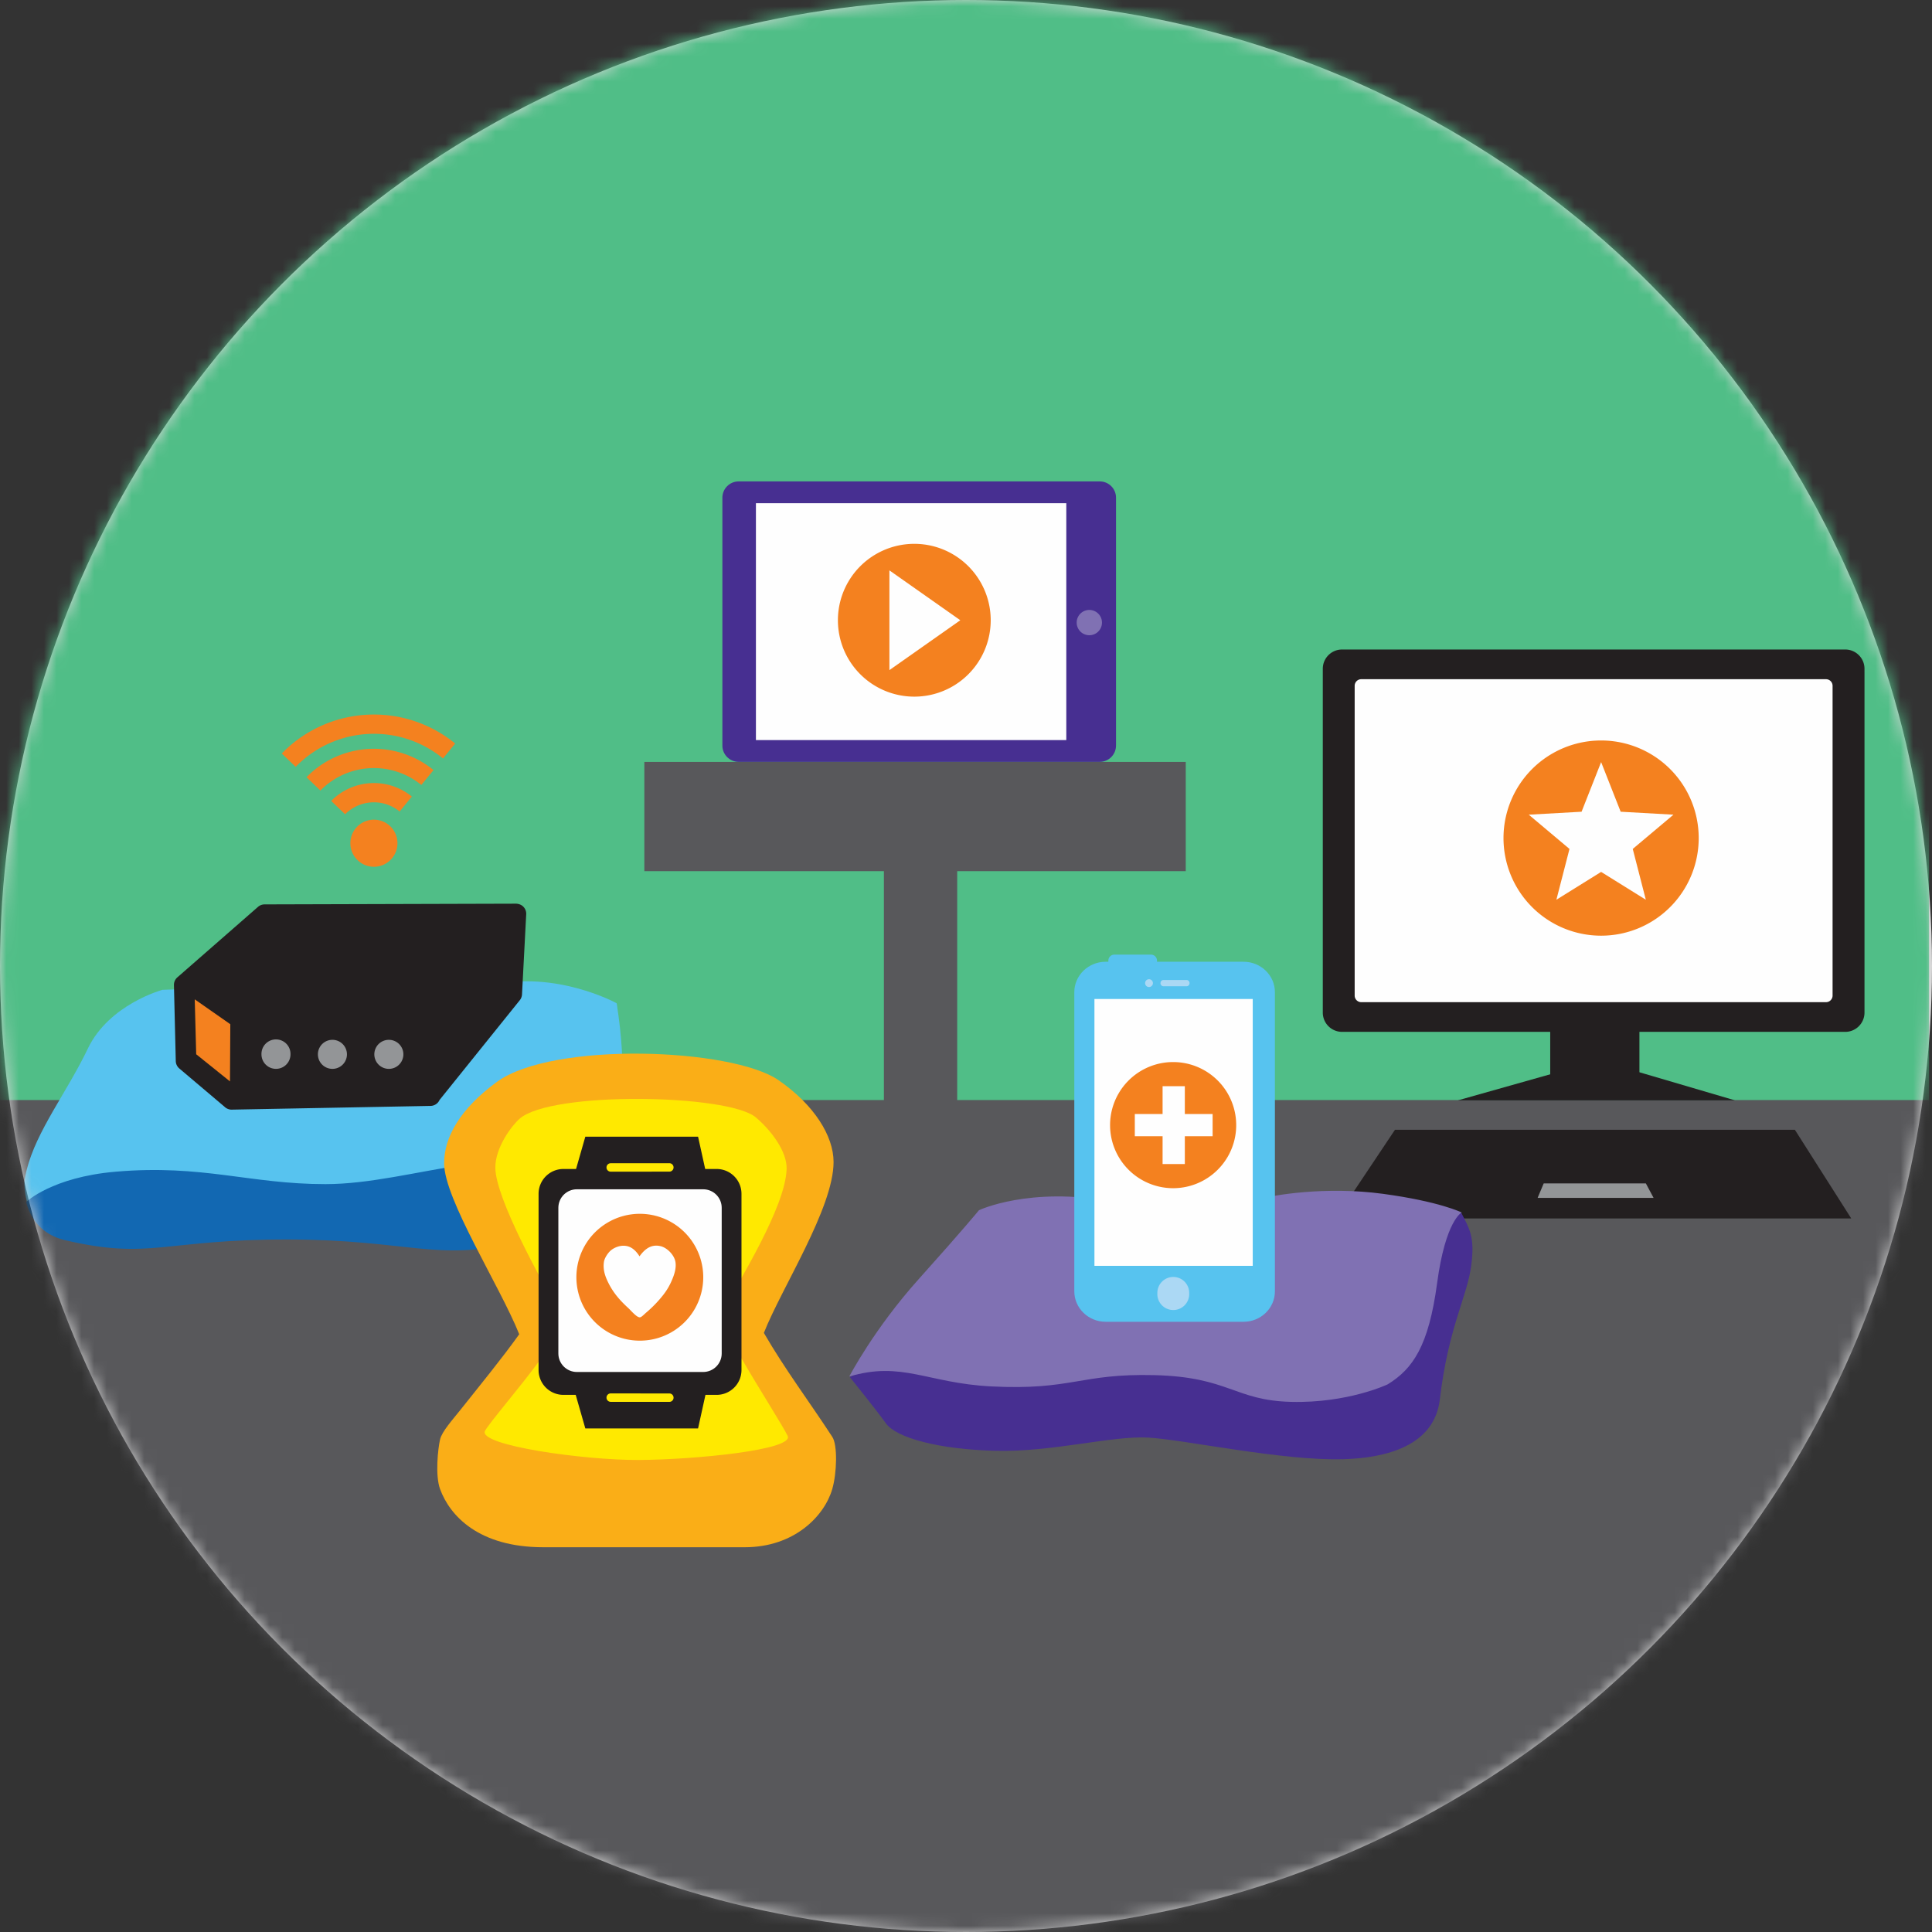 <svg xmlns="http://www.w3.org/2000/svg" xmlns:xlink="http://www.w3.org/1999/xlink" width="154" height="154" viewBox="0 0 154 154">
    <rect x="0" y="0" width="154" height="154" fill="#333333" stroke="none"/>
    <defs>
        <circle id="a" cx="77" cy="77" r="77"/>
        <path id="c" d="M0 101.022h153.766V.11H0z"/>
        <path id="e" d="M0 101.022h153.766V.11H0z"/>
    </defs>
    <g fill="none" fill-rule="evenodd">
        <mask id="b" fill="#fff">
            <use xlink:href="#a"/>
        </mask>
        <use fill="#D8D8D8" fill-rule="nonzero" xlink:href="#a"/>
        <g mask="url(#b)">
            <path fill="#50BE87" d="M0 93.92h153.766V-10.03H0z"/>
            <path fill="#58585B" d="M0 173.25h153.766V87.685H0z"/>
            <path fill="#58585B" d="M70.456 104.147h5.842v-35.16h-5.842z"/>
            <g transform="translate(0 27.1)">
                <path fill="#57C3EF" d="M12.954 51.798S8.7 52.944 7.008 56.471c-1.69 3.529-4.085 6.53-4.882 9.676-.196.776-.184 1.007-.184 1.007s-.103 3.6 2.76 4.357c2.86.755 3.054.524 18.008.019 14.952-.503 18.226-.754 21.642-1.49 2.414-.52 4.007-3.612 4.007-3.612s-.538-.738-.668-3.007c-.13-2.268 1.799-5.58 1.463-10.552 0 0-4.815-2.663-10.097-1.42-2.482.583-10.633.765-13.754.387-3.122-.378-12.349-.038-12.349-.038"/>
                <path fill="#1268B2" d="M25.948 67.287c-6.056 0-9.763-1.59-16.743-.99-5.066.436-7.116 2.409-7.116 2.409s.392 2.416 3.094 3.048c6.84 1.602 7.85-.08 17.875-.055 9.398.024 11.922 1.777 17.88.247 4.39-1.127 7.43-5.334 7.43-5.334-7.286-3.244-15.482.675-22.42.675"/>
                <path fill="#57C3EF" d="M49.154 52.87s-1.889 7.82-2.218 9.101c-.324 1.28-1.069 2.829-1.116 3.287-.046.458.53 2.704.857 2.613.325-.092.162.436.395-.617.234-1.053 3.793-3.61 2.082-14.385"/>
                <path fill="#FAAE17" d="M39.605 59.14c4.443-3.25 18.737-2.71 22.455-.137 2.854 1.976 4.384 4.455 4.384 6.52 0 3.67-4.143 10.032-5.555 13.624 1.677 2.902 3.646 5.511 5.452 8.285.43.64.37 2.877 0 4.158-.617 2.134-3.003 4.641-6.98 4.641H43.308c-5.148 0-7.451-2.507-8.231-4.641-.402-1.1-.165-3.227 0-3.95.141-.625 1.012-1.59 1.573-2.296 1.581-1.99 3.344-4.139 4.738-6.091-1.535-3.838-5.987-10.771-5.987-13.624 0-2.082 1.265-4.34 4.204-6.489"/>
                <path fill="#FFE900" d="M58.16 76.472c.7-1.413 4.472-7.388 4.542-10.409.032-1.397-1.257-3.085-2.455-4.097-2.194-1.857-16.312-2.106-18.83.108-.632.555-1.934 2.283-1.934 3.887 0 2.491 3.85 9.27 4.514 10.51.333.621 1.53.996 7.068.996 5.717 0 6.745-.288 7.095-.995M44.752 80.295c-.94 0-1.645.914-1.991 1.387-1.236 1.687-3.898 4.812-4.108 5.29-.502 1.144 7.927 2.33 12.279 2.303 4.48-.028 12.391-.804 11.852-1.922-.362-.751-2.45-4.049-3.459-5.8-.324-.563-.725-1.258-1.831-1.258H44.752z"/>
                <mask id="d" fill="#fff">
                    <use xlink:href="#c"/>
                </mask>
                <path fill="#58585B" d="M51.36 42.34h43.156v-8.708H51.36zM75.842 76.912c0 .569-1.217 1.032-2.718 1.032-1.5 0-2.717-.463-2.717-1.032 0-.57 1.217-1.033 2.717-1.033 1.501 0 2.718.463 2.718 1.033" mask="url(#d)"/>
                <path fill="#231F20" d="M147.564 70.024h-41.092l4.721-7.069h31.877z" mask="url(#d)"/>
                <path fill="#939597" d="M131.808 68.385h-9.245l.486-1.157h8.142z" mask="url(#d)"/>
                <path fill="#472F91" d="M67.74 82.668s2.036 2.522 2.876 3.688c.84 1.164 4.218 2.075 8.744 2.188 4.528.112 9.276-1.217 12.156-1.054 2.879.163 10.718 1.863 15.537 1.725 3.479-.1 7.283-1.078 7.718-4.774.675-5.738 2.17-8.154 2.5-10.652.314-2.383-.172-2.967-.801-4.241l-15.924 3.964-27.519 6.27-5.287 2.886z" mask="url(#d)"/>
                <path fill="#8071B3" d="M67.695 82.623s1.97-3.795 5.546-7.777c3.577-3.985 4.794-5.481 4.794-5.481s4.026-1.907 10.585-.692c6.557 1.216 11.036.104 11.866-.195.832-.3 5.185-1.037 9.745-.419 4.56.616 6.28 1.49 6.28 1.49s-1.288.622-1.96 5.638c-.675 5.016-1.938 6.827-3.938 8.059 0 0-3.165 1.51-7.692 1.397-4.527-.111-4.95-1.983-10.896-2.131-5.945-.149-6.557 1.233-13.044.897-5.072-.265-7.093-2.038-11.286-.786" mask="url(#d)"/>
            </g>
            <g transform="translate(0 27.1)">
                <path fill="#231F20" d="M148.619 53.613c0 .85-.69 1.537-1.537 1.537h-40.105a1.536 1.536 0 0 1-1.537-1.537V26.209c0-.85.688-1.537 1.537-1.537h40.105c.848 0 1.537.688 1.537 1.537v27.404z"/>
                <mask id="f" fill="#fff">
                    <use xlink:href="#e"/>
                </mask>
                <path fill="#231F20" d="M123.568 58.878h7.111v-4.87h-7.111z" mask="url(#f)"/>
                <path fill="#231F20" d="M130.679 58.37l-6.984.126-7.494 2.115H138.3z" mask="url(#f)"/>
                <path fill="#FEFEFE" d="M145.55 27.04h-37.043a.525.525 0 0 0-.526.525v24.693c0 .29.235.525.526.525h37.044c.29 0 .524-.236.524-.525V27.565a.524.524 0 0 0-.524-.525" mask="url(#f)"/>
                <path fill="#231F20" d="M45.482 67.602l1.174-4.098h8.987l.909 4.126z" mask="url(#f)"/>
                <path fill="#231F20" d="M59.104 82.104a1.982 1.982 0 0 1-1.982 1.981h-12.21a1.98 1.98 0 0 1-1.982-1.98V68.061c0-1.094.887-1.981 1.982-1.981h12.21c1.095 0 1.982.887 1.982 1.981v14.042z" mask="url(#f)"/>
                <path fill="#FEFEFE" d="M57.527 80.785c0 .816-.661 1.476-1.477 1.476H45.983c-.815 0-1.476-.66-1.476-1.476V69.174c0-.816.66-1.476 1.476-1.476H56.05c.816 0 1.477.66 1.477 1.476v11.611z" mask="url(#f)"/>
                <path fill="#FFE900" d="M53.69 65.955c0 .186-.15.335-.335.336l-4.675.003a.336.336 0 0 1 0-.672l4.675-.003c.185 0 .335.15.335.336" mask="url(#f)"/>
                <path fill="#231F20" d="M45.482 82.662l1.174 4.098h8.987l.909-4.127z" mask="url(#f)"/>
                <path fill="#FFE900" d="M53.69 84.309a.336.336 0 0 0-.335-.336l-4.675-.004a.336.336 0 0 0 0 .672l4.675.003c.185 0 .335-.15.335-.335" mask="url(#f)"/>
                <path fill="#231F20" d="M18.463 61.35a.808.808 0 0 1-.564-.23l-3.604-3.05a.8.8 0 0 1-.284-.592l-.146-6.051a.803.803 0 0 1 .301-.647l6.399-5.593a.801.801 0 0 1 .525-.198l20.051-.057c.224.01.43.09.583.25.152.159.231.374.22.594l-.335 6.39a.802.802 0 0 1-.175.46l-6.396 7.95a.801.801 0 0 1-.717.476l-15.843.297h-.015" mask="url(#f)"/>
                <path fill="#F4811F" d="M18.332 59.099l-2.693-2.164-.116-4.377 2.835 1.982z" mask="url(#f)"/>
                <path fill="#472F91" d="M88.957 32.33c0 .718-.581 1.298-1.298 1.298H58.88c-.717 0-1.299-.58-1.299-1.298V12.57c0-.716.582-1.297 1.3-1.297h28.78c.716 0 1.297.58 1.297 1.298v19.76z" mask="url(#f)"/>
                <path fill="#8071B3" d="M86.8 21.519a1.008 1.008 0 1 1-.003 2.015 1.008 1.008 0 0 1 .003-2.015" mask="url(#f)"/>
                <path fill="#FEFEFE" d="M78.492 13.008H60.255v18.885h24.74V13.009z" mask="url(#f)"/>
                <path fill="#57C3EF" d="M88.348 49.735c0 .257.217.465.487.465h2.902a.477.477 0 0 0 .487-.465v-.275a.477.477 0 0 0-.487-.467h-2.902a.476.476 0 0 0-.487.467v.275z" mask="url(#f)"/>
                <path fill="#57C3EF" d="M85.633 75.83c0 1.341 1.12 2.429 2.503 2.429h10.987c1.382 0 2.5-1.088 2.5-2.429V51.988c0-1.34-1.118-2.427-2.5-2.427H88.136c-1.384 0-2.503 1.088-2.503 2.427V75.83z" mask="url(#f)"/>
                <path fill="#ABD8F4" d="M94.791 75.991a1.27 1.27 0 1 1-2.537 0 1.269 1.269 0 1 1 2.537 0" mask="url(#f)"/>
                <path fill="#FEFEFE" d="M96.853 52.53h-9.615V73.8h12.618V52.53z" mask="url(#f)"/>
                <path fill="#ABD8F4" d="M94.82 51.265c0 .138-.107.25-.237.25H92.74a.243.243 0 0 1-.237-.25c0-.139.105-.25.237-.25h1.843c.13 0 .237.111.237.25M91.9 51.265a.311.311 0 1 1-.623 0 .311.311 0 0 1 .623 0" mask="url(#f)"/>
                <path fill="#939597" d="M23.155 56.942a1.156 1.156 0 1 1-2.313 0 1.157 1.157 0 1 1 2.313 0M27.655 56.942a1.157 1.157 0 1 1-2.315 0 1.157 1.157 0 0 1 2.315 0M32.153 56.942a1.157 1.157 0 1 1-2.315 0 1.157 1.157 0 0 1 2.315 0" mask="url(#f)"/>
            </g>
            <path fill="#F4811F" d="M78.97 49.44a6.09 6.09 0 1 1-12.18-.001 6.09 6.09 0 0 1 12.18 0"/>
            <path fill="#FEFEFE" d="M70.895 45.465l5.65 3.975-5.65 3.975z"/>
            <path fill="#F4811F" d="M135.404 66.716a7.78 7.78 0 1 1-15.559-.001 7.78 7.78 0 0 1 15.559.001"/>
            <path fill="#FEFEFE" d="M127.626 60.747l1.558 3.956 4.208.235-3.245 2.73 1.042 4.05-3.563-2.218-3.566 2.218 1.044-4.05-3.247-2.73 4.21-.235z"/>
            <path fill="#F4811F" d="M56.056 101.81a5.056 5.056 0 1 1-10.112-.002 5.056 5.056 0 0 1 10.112.002"/>
            <path fill="#FEFEFE" d="M50.975 100.141c.386-.525.889-1 1.69-.806.51.125 1.066.685 1.169 1.224.101.526-.107 1.094-.286 1.507a5.018 5.018 0 0 1-.675 1.144 9.49 9.49 0 0 1-1.352 1.405c-.173.146-.386.385-.52.39-.256.006-.701-.538-.937-.756-.613-.56-1.122-1.134-1.508-1.87-.244-.47-.525-1.077-.416-1.796.049-.318.322-.719.546-.909.257-.22.783-.472 1.326-.339.425.105.737.444.963.806"/>
            <path fill="#F4811F" d="M29.902 69.088a1.877 1.877 0 1 1 1.777-1.973 1.876 1.876 0 0 1-1.777 1.973zm1.954-4.402a3.237 3.237 0 0 0-4.347.22l-1.11-1.065a4.777 4.777 0 0 1 3.159-1.416 4.778 4.778 0 0 1 3.271 1.068l-.973 1.193zm1.728-2.116a5.976 5.976 0 0 0-8.046.444l-1.107-1.062a7.49 7.49 0 0 1 4.986-2.256 7.495 7.495 0 0 1 5.14 1.687l-.973 1.187zm1.728-2.113a8.69 8.69 0 0 0-5.957-1.954 8.69 8.69 0 0 0-5.787 2.622l-1.107-1.063a10.22 10.22 0 0 1 6.815-3.092 10.212 10.212 0 0 1 7.006 2.297l-.97 1.19zM93.511 84.657a5.027 5.027 0 1 0 0 10.054 5.027 5.027 0 0 0 0-10.054"/>
            <path fill="#FEFEFE" d="M96.658 90.57h-2.215v2.217H92.67V90.57h-2.215V88.8h2.215v-2.217h1.773V88.8h2.215z"/>
        </g>
    </g>
</svg>
